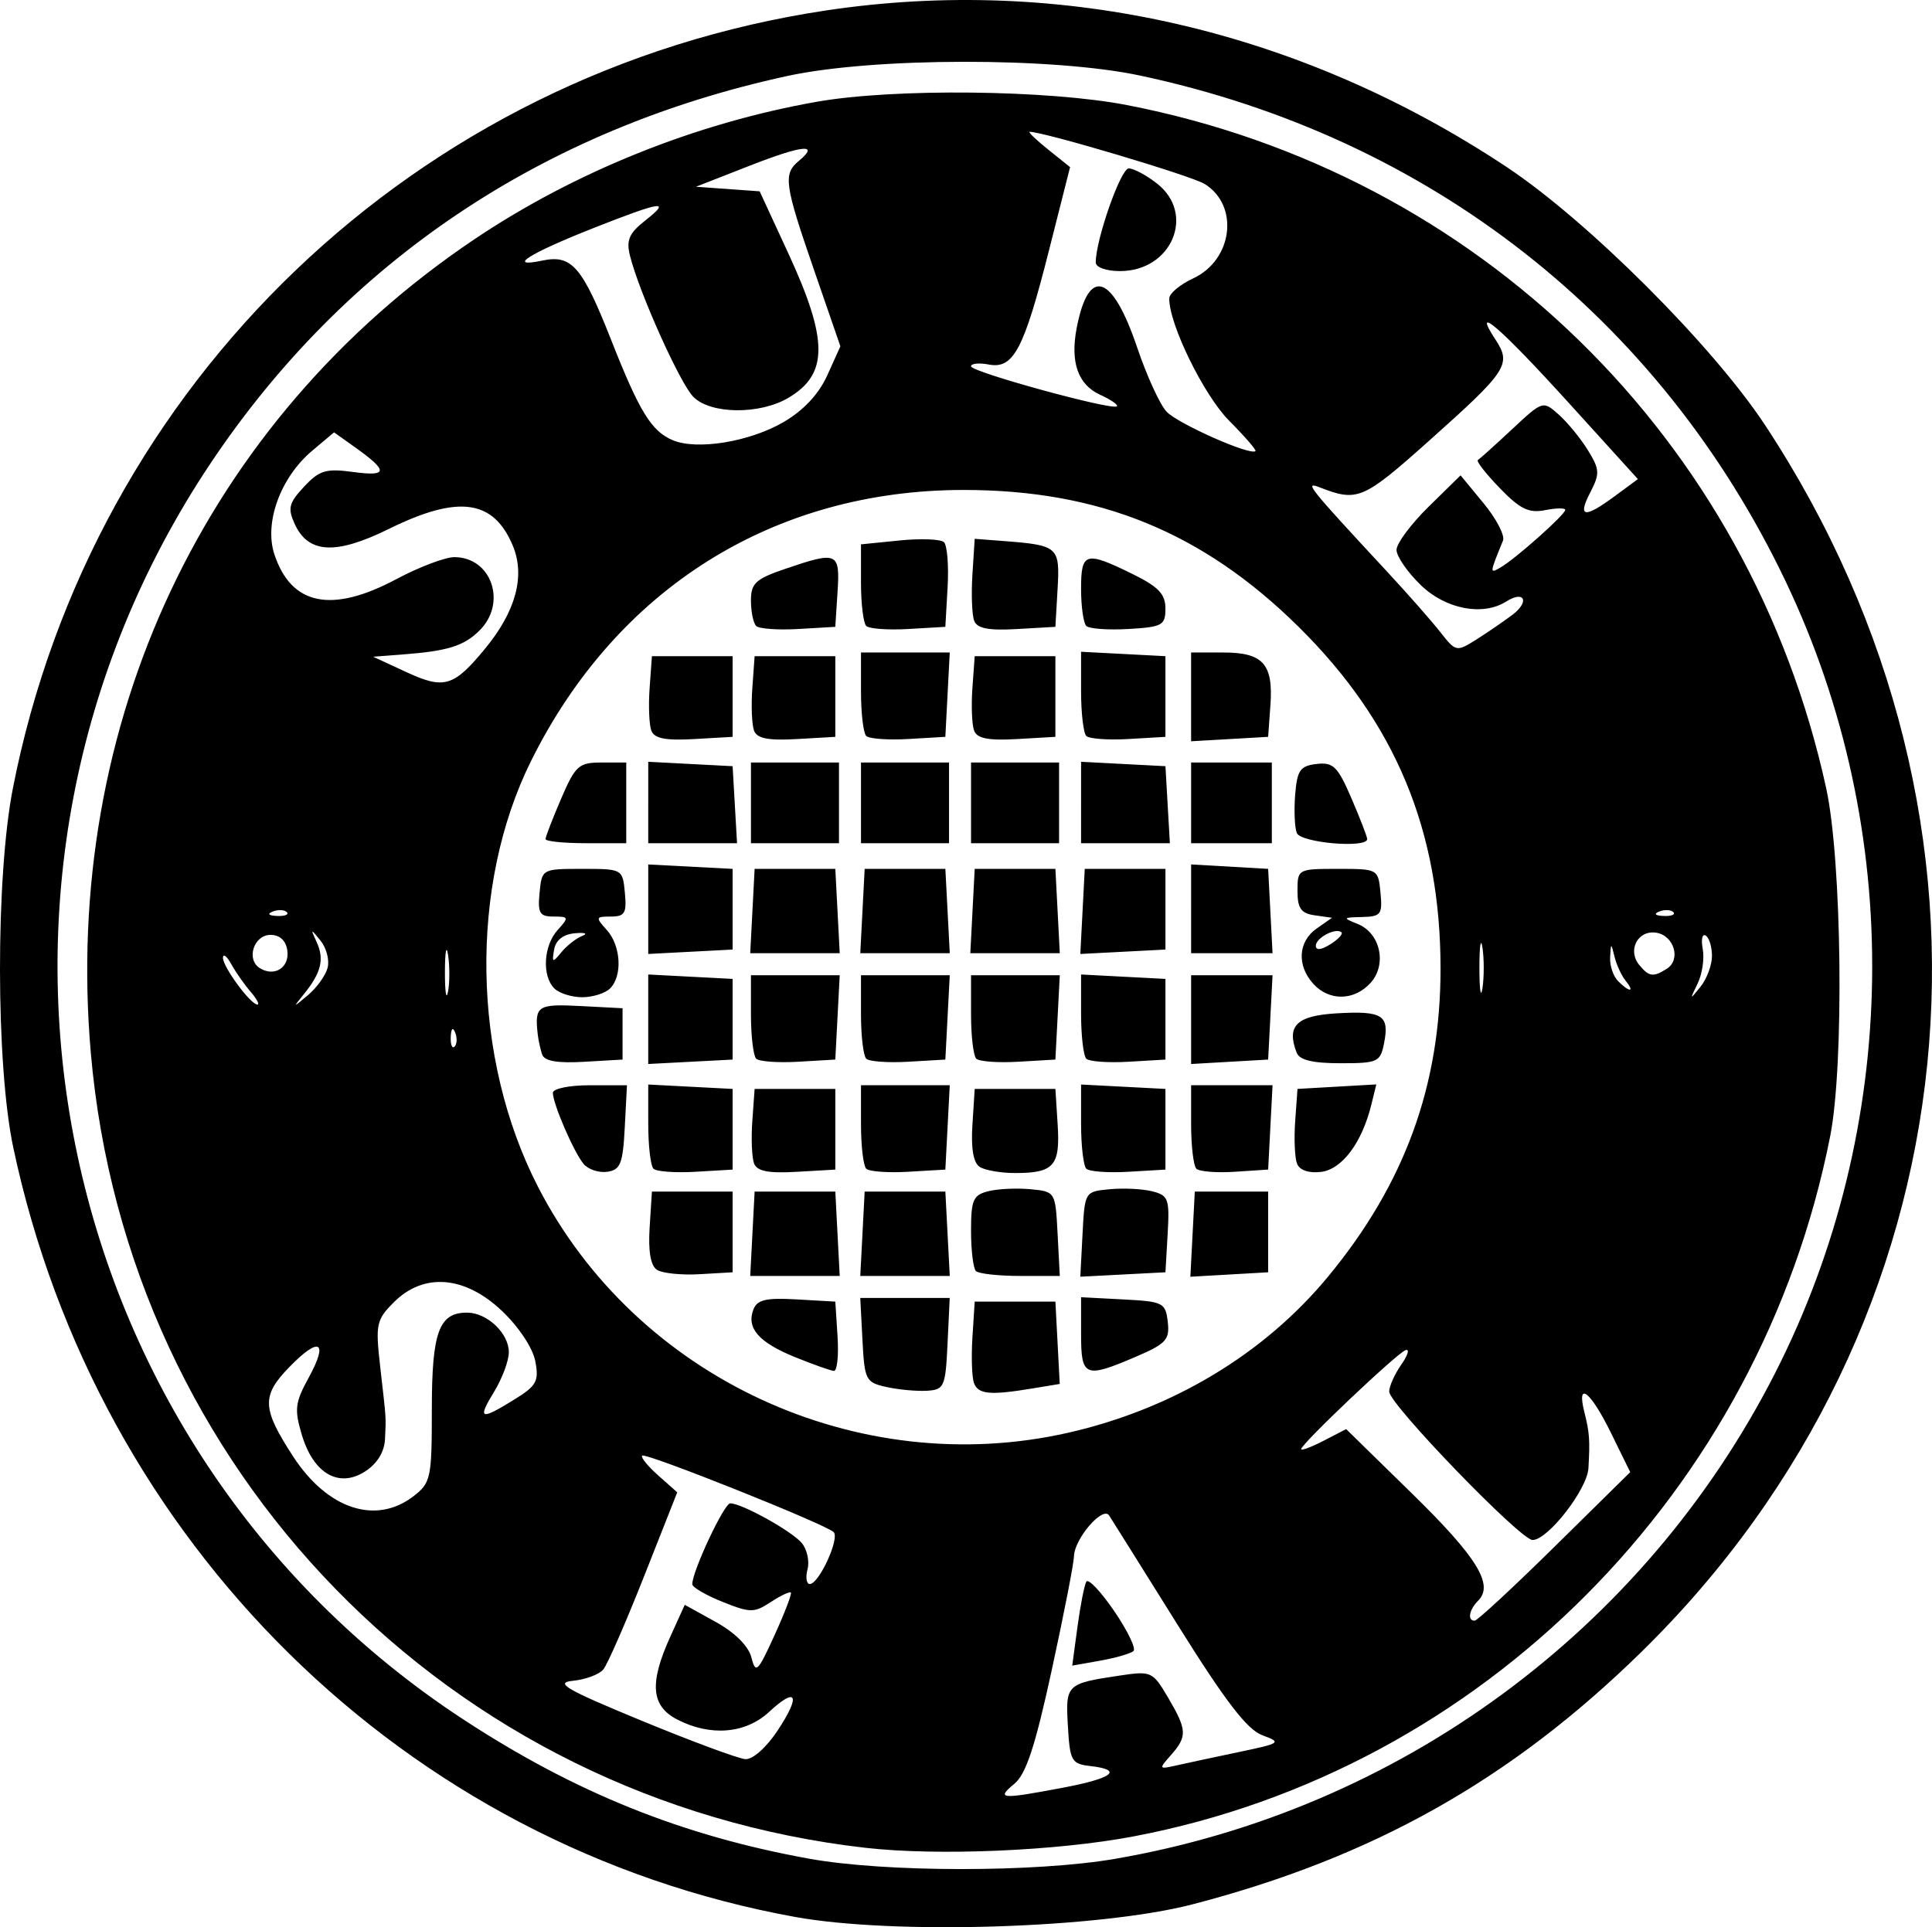 <?xml version="1.0" encoding="UTF-8" standalone="no"?>
<!-- Created with Inkscape (http://www.inkscape.org/) -->

<svg
   xmlns:dc="http://purl.org/dc/elements/1.1/"
   xmlns:cc="http://creativecommons.org/ns#"
   xmlns:rdf="http://www.w3.org/1999/02/22-rdf-syntax-ns#"
   xmlns:svg="http://www.w3.org/2000/svg"
   xmlns="http://www.w3.org/2000/svg"
   xmlns:sodipodi="http://sodipodi.sourceforge.net/DTD/sodipodi-0.dtd"
   xmlns:inkscape="http://www.inkscape.org/namespaces/inkscape"
   id="svg4222"
   version="1.1"
   inkscape:version="0.91 r13725"
   width="400"
   height="399.084"
   viewBox="0 0 400 399.084"
   sodipodi:docname="sureseal.svg">
  <defs
     id="defs4226" />
  <sodipodi:namedview
     pagecolor="#ffffff"
     bordercolor="#666666"
     borderopacity="1"
     objecttolerance="10"
     gridtolerance="10"
     guidetolerance="10"
     inkscape:pageopacity="0"
     inkscape:pageshadow="2"
     inkscape:window-width="1443"
     inkscape:window-height="846"
     id="namedview4224"
     showgrid="false"
     fit-margin-top="0"
     fit-margin-left="0"
     fit-margin-right="0"
     fit-margin-bottom="0"
     inkscape:zoom="0.54166667"
     inkscape:cx="286.89806"
     inkscape:cy="90.66281"
     inkscape:window-x="0"
     inkscape:window-y="0"
     inkscape:window-maximized="0"
     inkscape:current-layer="svg4222" />
  <path
     style="fill:#000000"
     d="M 164.59,396.953 C 83.932,382.311 20.1,319.475 2.75,237.641 -0.883,220.507 -0.924,181.571 2.671,163.219 19.139,79.154 86.308,14.888 170.997,2.168 c 48.78,-7.327 98.167,4.029 140.922,32.403 16.804,11.152 42.66,36.979 53.523,53.463 54.251,82.326 43.812,186 -25.578,254.018 -27.026,26.492 -55.628,42.583 -92.943,52.289 -19.185,4.99 -61.786,6.342 -82.332,2.612 z m 66.251,-12.025 c 58.878,-10.131 109.497,-47.348 136.593,-100.43 26.101,-51.132 26.934,-112.437 2.232,-164.178 C 343.605,65.733 295.89,28.369 235.976,15.634 c -17.972,-3.82 -55.071,-3.775 -72.905,0.089 C 112.429,26.694 71.503,54.173 43.589,95.948 -14.197,182.427 9.306,299.3 95.893,356.033 c 23.144,15.164 45.308,24.096 71.616,28.86 15.753,2.853 46.86,2.87 63.332,0.036 z M 179.225,382.646 C 92.987,372.83 26.318,304.43 18.805,218.061 12.87,149.848 42.477,87.022 98.215,49.551 c 20.832,-14.005 45.951,-24.091 70.932,-28.484 15.992,-2.812 47.935,-2.465 64.21,0.697 72.722,14.128 128.927,69.058 144.735,141.453 3.264,14.946 3.748,57.259 0.826,72.079 -14.498,73.512 -71.961,131.275 -144.234,144.985 -15.886,3.014 -40.53,4.065 -55.458,2.365 z m 40.843,-12.451 c 10.405,-1.974 12.571,-3.693 5.656,-4.489 -3.881,-0.447 -4.209,-1.033 -4.629,-8.264 -0.503,-8.647 -0.337,-8.809 10.659,-10.458 6.614,-0.992 6.886,-0.87 10.067,4.521 3.959,6.71 4.029,8.066 0.611,11.93 -2.575,2.912 -2.54,2.978 1.139,2.145 2.088,-0.473 7.898,-1.718 12.91,-2.768 8.714,-1.824 8.927,-1.977 4.872,-3.481 -3.152,-1.169 -7.637,-7.01 -17.467,-22.75 -7.274,-11.647 -13.691,-21.892 -14.259,-22.766 -1.308,-2.01 -7.2,4.842 -7.27,8.455 -0.028,1.436 -2.097,12.03 -4.598,23.542 -3.449,15.874 -5.324,21.573 -7.763,23.589 -3.821,3.158 -2.816,3.237 10.071,0.793 z m 3.015,-33.35 c 0.599,-4.44 1.425,-8.636 1.835,-9.326 0.41,-0.689 2.998,2.045 5.751,6.075 2.753,4.031 4.56,7.759 4.017,8.284 -0.543,0.525 -3.621,1.424 -6.84,1.997 l -5.852,1.042 1.089,-8.072 z m -62.09,21.515 c 4.854,-7.335 3.997,-9.197 -1.772,-3.85 -4.868,4.512 -12.149,5.111 -19.008,1.564 -5.424,-2.805 -5.815,-7.506 -1.429,-17.172 l 2.986,-6.579 6.408,3.542 c 3.969,2.193 6.78,4.987 7.384,7.339 0.892,3.474 1.299,3.087 4.784,-4.557 2.095,-4.595 3.624,-8.579 3.399,-8.855 -0.225,-0.276 -2.098,0.605 -4.161,1.957 -3.46,2.267 -4.237,2.264 -10.004,-0.044 -3.439,-1.376 -6.253,-3.02 -6.253,-3.653 0,-2.683 6.598,-16.745 7.857,-16.745 2.403,0 12.772,5.759 14.827,8.235 1.087,1.31 1.618,3.752 1.18,5.427 -0.438,1.675 -0.227,3.046 0.469,3.046 1.908,0 6.265,-9.512 4.929,-10.761 -1.799,-1.682 -38.945,-16.514 -39.634,-15.825 -0.335,0.335 1.162,2.183 3.327,4.105 l 3.937,3.495 -6.875,17.402 c -3.781,9.571 -7.576,18.246 -8.432,19.278 -0.856,1.031 -3.674,2.086 -6.263,2.343 -3.926,0.39 -1.579,1.759 14.163,8.256 10.378,4.284 20.056,7.872 21.506,7.974 1.519,0.107 4.349,-2.403 6.677,-5.921 z m 160.919,-38.131 15.608,-15.379 -4.004,-8.163 c -4.198,-8.559 -7.147,-10.874 -5.501,-4.317 1.085,4.323 1.192,5.789 0.851,11.67 -0.255,4.398 -8.398,14.862 -11.565,14.862 -2.503,0 -29.684,-28.139 -29.684,-30.731 0,-1.105 1.128,-3.619 2.506,-5.587 1.378,-1.968 1.774,-3.316 0.879,-2.996 -1.805,0.646 -21.612,19.427 -21.612,20.493 0,0.37 2.096,-0.412 4.658,-1.737 l 4.658,-2.409 13.621,13.329 c 13.498,13.209 17.011,18.899 13.707,22.203 -1.881,1.881 -2.275,4.142 -0.722,4.142 0.544,0 8.013,-6.921 16.598,-15.379 z M 85.609,309.833 c 3.597,-2.771 3.797,-3.715 3.797,-17.955 0,-16.029 1.464,-20.062 7.281,-20.062 4.16,0 8.668,4.273 8.661,8.209 -0.003,1.75 -1.36,5.403 -3.015,8.118 -3.539,5.804 -2.937,6.05 4.128,1.684 4.651,-2.875 5.158,-3.801 4.36,-7.974 -0.523,-2.735 -3.436,-7.118 -6.923,-10.417 -7.684,-7.269 -16.175,-7.948 -22.338,-1.784 -3.647,3.647 -3.84,4.544 -2.855,13.253 1.316,11.628 1.22,10.201 1.008,15.077 -0.114,2.632 -1.589,5.065 -4.046,6.675 -5.445,3.568 -10.754,0.546 -13.163,-7.494 -1.592,-5.313 -1.427,-6.701 1.407,-11.875 4.173,-7.619 2.231,-8.635 -4.074,-2.13 -5.716,5.897 -5.597,8.52 0.835,18.416 7.114,10.944 17.14,14.265 24.937,8.26 z M 221.204,296.679 c 21.558,-4.903 40.502,-16.286 53.732,-32.287 15.87,-19.194 23.314,-39.564 23.314,-63.805 0,-28.536 -9.329,-50.99 -29.422,-70.818 C 249.014,110.215 227.58,101.46 199.523,101.46 c -39.319,0 -71.839,20.377 -89.578,56.129 -12.842,25.884 -12.266,61.482 1.427,88.146 20.327,39.582 66.212,60.865 109.831,50.944 z m -37.629,-9.452 c -4.345,-0.954 -4.578,-1.405 -5.012,-9.725 l -0.456,-8.725 9.261,0 9.261,0 -0.452,9.493 c -0.425,8.92 -0.681,9.507 -4.249,9.725 -2.088,0.127 -5.848,-0.218 -8.354,-0.768 z m 18.088,-0.795 c -0.441,-1.15 -0.591,-5.422 -0.332,-9.493 l 0.471,-7.401 8.354,0 8.354,0 0.449,8.523 0.449,8.523 -5.765,0.953 c -8.636,1.427 -11.094,1.2 -11.979,-1.105 z m -37.019,-5.383 c -7.539,-3.056 -10.143,-6.02 -8.667,-9.865 0.785,-2.046 2.601,-2.472 8.975,-2.105 l 7.991,0.46 0.463,7.215 c 0.255,3.968 -0.087,7.176 -0.759,7.13 -0.672,-0.047 -4.273,-1.322 -8.002,-2.834 z m 59.181,-4.752 0,-7.67 8.733,0.456 c 8.273,0.431 8.759,0.676 9.215,4.643 0.425,3.698 -0.344,4.541 -6.581,7.215 -10.587,4.538 -11.367,4.219 -11.367,-4.643 z M 136.018,262.951 c -1.315,-0.86 -1.831,-3.833 -1.519,-8.749 l 0.472,-7.447 8.354,0 8.354,0 0,8.354 0,8.354 -6.835,0.396 c -3.759,0.218 -7.731,-0.19 -8.826,-0.906 z m 19.762,-7.463 0.456,-8.733 8.354,0 8.354,0 0.455,8.733 0.456,8.733 -9.265,0 -9.265,0 0.456,-8.733 z m 22.783,0 0.456,-8.733 8.354,0 8.354,0 0.456,8.733 0.456,8.733 -9.265,0 -9.265,0 0.456,-8.733 z m 23.492,7.721 c -0.557,-0.557 -1.013,-4.303 -1.013,-8.325 0,-6.419 0.438,-7.422 3.587,-8.213 1.973,-0.495 5.903,-0.679 8.733,-0.409 5.134,0.49 5.148,0.512 5.602,9.225 l 0.456,8.733 -8.176,0 c -4.497,0 -8.632,-0.456 -9.189,-1.013 z m 22.072,-7.643 c 0.457,-8.801 0.464,-8.812 5.604,-9.303 2.831,-0.27 6.796,-0.078 8.811,0.428 3.368,0.845 3.628,1.561 3.207,8.845 l -0.457,7.926 -8.812,0.458 -8.812,0.458 0.458,-8.812 z m 22.783,0.005 0.458,-8.816 7.594,0 7.594,0 0,8.354 0,8.354 -8.052,0.462 -8.052,0.462 0.458,-8.816 z M 120.822,241.016 c -2.036,-2.454 -6.355,-12.454 -6.355,-14.717 0,-0.871 3.41,-1.568 7.67,-1.568 l 7.67,0 -0.456,8.733 c -0.392,7.522 -0.895,8.796 -3.626,9.186 -1.744,0.249 -3.951,-0.487 -4.904,-1.635 z m 14.471,0.997 c -0.594,-0.594 -1.081,-4.76 -1.081,-9.257 l 0,-8.176 8.733,0.456 8.733,0.456 0,8.354 0,8.354 -7.653,0.448 c -4.209,0.246 -8.139,-0.038 -8.733,-0.633 z m 20.83,-1.08 c -0.461,-1.201 -0.624,-5.168 -0.363,-8.813 l 0.476,-6.629 8.354,0 8.354,0 0,8.354 0,8.354 -7.991,0.46 c -5.868,0.338 -8.214,-0.121 -8.829,-1.725 z m 23.217,1.08 c -0.594,-0.594 -1.081,-4.726 -1.081,-9.181 l 0,-8.101 9.189,0 9.189,0 -0.456,8.733 -0.456,8.733 -7.653,0.448 c -4.209,0.246 -8.139,-0.038 -8.733,-0.633 z m 23.508,-0.365 c -1.318,-0.836 -1.832,-3.781 -1.519,-8.71 l 0.472,-7.447 8.354,0 8.354,0 0.472,7.447 c 0.538,8.478 -0.786,9.973 -8.826,9.973 -2.924,0 -6.212,-0.568 -7.307,-1.263 z m 22.058,0.365 c -0.594,-0.594 -1.081,-4.76 -1.081,-9.257 l 0,-8.176 8.733,0.456 8.733,0.456 0,8.354 0,8.354 -7.653,0.448 c -4.209,0.246 -8.139,-0.038 -8.733,-0.633 z m 22.785,0.001 c -0.595,-0.595 -1.083,-4.728 -1.083,-9.183 l 0,-8.101 8.43,0 8.43,0 -0.456,8.733 -0.455,8.733 -6.891,0.45 c -3.79,0.247 -7.379,-0.037 -7.974,-0.633 z m 20.836,-1.06 c -0.466,-1.213 -0.633,-5.189 -0.371,-8.835 l 0.476,-6.629 8.16,-0.466 8.16,-0.466 -1.051,4.263 c -1.935,7.846 -6.071,13.348 -10.416,13.857 -2.546,0.298 -4.433,-0.358 -4.958,-1.725 z M 112.244,218.356 c -0.369,-1.088 -0.784,-3.004 -0.922,-4.257 -0.644,-5.822 -0.014,-6.233 8.841,-5.772 l 8.733,0.456 0,5.316 0,5.316 -7.991,0.46 c -5.544,0.319 -8.196,-0.146 -8.661,-1.519 z m 21.968,-7.295 0,-9.265 8.733,0.456 8.733,0.456 0,8.354 0,8.354 -8.733,0.456 -8.733,0.456 0,-9.265 z m 22.345,8.169 c -0.594,-0.594 -1.081,-4.726 -1.081,-9.181 l 0,-8.101 9.189,0 9.189,0 -0.456,8.733 -0.455,8.733 -7.653,0.448 c -4.209,0.246 -8.139,-0.038 -8.733,-0.633 z m 22.783,0 c -0.594,-0.594 -1.081,-4.726 -1.081,-9.181 l 0,-8.101 9.189,0 9.189,0 -0.456,8.733 -0.456,8.733 -7.653,0.448 c -4.209,0.246 -8.139,-0.038 -8.733,-0.633 z m 22.783,0 c -0.594,-0.594 -1.081,-4.726 -1.081,-9.181 l 0,-8.101 9.189,0 9.189,0 -0.456,8.733 -0.456,8.733 -7.653,0.448 c -4.209,0.246 -8.139,-0.038 -8.733,-0.633 z m 22.783,0 c -0.594,-0.594 -1.081,-4.76 -1.081,-9.257 l 0,-8.176 8.733,0.456 8.733,0.456 0,8.354 0,8.354 -7.653,0.448 c -4.209,0.246 -8.139,-0.038 -8.733,-0.633 z m 21.702,-8.089 0,-9.193 8.43,0 8.43,0 -0.456,8.733 -0.455,8.733 -7.974,0.459 -7.974,0.459 0,-9.193 z m 21.847,6.844 c -2.145,-5.591 -0.006,-7.671 8.381,-8.15 9.409,-0.537 10.861,0.383 9.727,6.162 -0.773,3.941 -1.283,4.177 -9.044,4.177 -5.761,0 -8.476,-0.656 -9.065,-2.19 z M 114.771,204.682 c -2.606,-2.606 -2.249,-8.858 0.691,-12.107 2.363,-2.612 2.312,-2.778 -0.856,-2.778 -2.886,0 -3.301,-0.708 -2.893,-4.936 0.474,-4.913 0.515,-4.936 8.83,-4.936 8.315,0 8.356,0.023 8.83,4.936 0.408,4.229 -0.008,4.936 -2.893,4.936 -3.168,0 -3.219,0.166 -0.856,2.778 2.94,3.249 3.297,9.501 0.691,12.107 -1.002,1.002 -3.6,1.823 -5.772,1.823 -2.172,0 -4.769,-0.82 -5.772,-1.823 z m 5.772,-10.873 c 1.253,-0.492 0.577,-0.741 -1.503,-0.554 -2.438,0.219 -3.971,1.42 -4.313,3.378 -0.481,2.748 -0.338,2.801 1.503,0.554 1.119,-1.366 3.06,-2.886 4.313,-3.378 z m 151.362,9.918 c -3.447,-3.809 -3.152,-8.754 0.682,-11.439 l 3.195,-2.238 -3.575,-0.506 c -2.847,-0.403 -3.575,-1.434 -3.575,-5.063 0,-4.511 0.084,-4.557 8.354,-4.557 8.315,0 8.356,0.023 8.83,4.936 0.433,4.494 0.093,4.945 -3.797,5.033 -4.034,0.091 -4.084,0.172 -0.901,1.453 4.675,1.881 6.088,8.381 2.648,12.182 -3.38,3.735 -8.581,3.822 -11.86,0.199 z m 5.836,-10.643 c -1.086,-1.086 -5.312,1.104 -5.312,2.753 0,1 1.09,0.899 2.969,-0.275 1.633,-1.02 2.687,-2.135 2.344,-2.479 z m -143.529,-4.806 0,-9.265 8.733,0.456 8.733,0.456 0,8.354 0,8.354 -8.733,0.456 -8.733,0.456 0,-9.265 z m 21.568,0.38 0.456,-8.733 8.354,0 8.354,0 0.455,8.733 0.456,8.733 -9.265,0 -9.265,0 0.456,-8.733 z m 22.783,0 0.456,-8.733 8.354,0 8.354,0 0.456,8.733 0.456,8.733 -9.265,0 -9.265,0 0.456,-8.733 z m 22.783,0 0.455,-8.733 8.354,0 8.354,0 0.456,8.733 0.456,8.733 -9.265,0 -9.265,0 0.456,-8.733 z m 22.781,0.078 0.458,-8.812 8.354,0 8.354,0 0,8.354 0,8.354 -8.812,0.458 -8.812,0.458 0.458,-8.812 z m 22.481,-0.537 0,-9.193 7.974,0.459 7.974,0.459 0.455,8.733 0.456,8.733 -8.43,0 -8.43,0 0,-9.193 z m -133.66,-14.448 c 0,-0.472 1.451,-4.231 3.225,-8.354 2.954,-6.866 3.656,-7.496 8.354,-7.496 l 5.129,0 0,8.354 0,8.354 -8.354,0 c -4.595,0 -8.354,-0.386 -8.354,-0.858 z m 21.264,-7.572 0,-8.43 8.733,0.456 8.733,0.456 0.459,7.974 0.459,7.974 -9.193,0 -9.193,0 0,-8.43 z m 21.264,0.076 0,-8.354 9.113,0 9.113,0 0,8.354 0,8.354 -9.113,0 -9.113,0 0,-8.354 z m 22.783,0 0,-8.354 9.113,0 9.113,0 0,8.354 0,8.354 -9.113,0 -9.113,0 0,-8.354 z m 22.783,0 0,-8.354 9.113,0 9.113,0 0,8.354 0,8.354 -9.113,0 -9.113,0 0,-8.354 z m 22.783,-0.076 0,-8.43 8.733,0.456 8.733,0.456 0.459,7.974 0.459,7.974 -9.193,0 -9.193,0 0,-8.43 z m 22.783,0.076 0,-8.354 8.354,0 8.354,0 0,8.354 0,8.354 -8.354,0 -8.354,0 0,-8.354 z m 21.875,6.235 c -0.447,-1.165 -0.597,-4.754 -0.332,-7.974 0.413,-5.029 1.039,-5.92 4.437,-6.315 3.45,-0.401 4.372,0.51 7.215,7.116 1.792,4.167 3.259,7.962 3.259,8.433 0,1.975 -13.794,0.782 -14.578,-1.261 z M 134.859,151.32 c -0.461,-1.201 -0.624,-5.168 -0.363,-8.813 l 0.476,-6.629 8.354,0 8.354,0 0,8.354 0,8.354 -7.991,0.46 c -5.868,0.338 -8.214,-0.121 -8.829,-1.725 z m 21.264,0 c -0.461,-1.201 -0.624,-5.168 -0.363,-8.813 l 0.476,-6.629 8.354,0 8.354,0 0,8.354 0,8.354 -7.991,0.46 c -5.868,0.338 -8.214,-0.121 -8.829,-1.725 z m 23.217,1.08 c -0.594,-0.594 -1.081,-4.726 -1.081,-9.181 l 0,-8.101 9.189,0 9.189,0 -0.456,8.733 -0.456,8.733 -7.653,0.448 c -4.209,0.246 -8.139,-0.038 -8.733,-0.633 z m 22.349,-1.08 c -0.461,-1.201 -0.624,-5.168 -0.363,-8.813 l 0.476,-6.629 8.354,0 8.354,0 0,8.354 0,8.354 -7.991,0.46 c -5.868,0.338 -8.214,-0.121 -8.829,-1.725 z m 23.217,1.08 c -0.594,-0.594 -1.081,-4.76 -1.081,-9.257 l 0,-8.176 8.733,0.456 8.733,0.456 0,8.354 0,8.354 -7.653,0.448 c -4.209,0.246 -8.139,-0.038 -8.733,-0.633 z m 21.702,-8.089 0,-9.193 6.649,0 c 8.255,0 10.385,2.376 9.772,10.9 l -0.473,6.567 -7.974,0.459 -7.974,0.459 0,-9.193 z m -90.051,-14.693 c -0.594,-0.594 -1.081,-2.953 -1.081,-5.241 0,-3.597 0.963,-4.489 7.105,-6.582 10.845,-3.695 11.355,-3.47 10.824,4.794 l -0.463,7.215 -7.653,0.448 c -4.209,0.246 -8.139,-0.038 -8.733,-0.633 z m 22.783,0 c -0.594,-0.594 -1.081,-4.639 -1.081,-8.988 l 0,-7.907 7.974,-0.803 c 4.386,-0.442 8.526,-0.285 9.2,0.349 0.674,0.634 1.016,4.838 0.759,9.343 l -0.467,8.191 -7.653,0.448 c -4.209,0.246 -8.139,-0.038 -8.733,-0.633 z m 22.354,-1.067 c -0.458,-1.194 -0.622,-5.502 -0.363,-9.573 l 0.471,-7.401 6.075,0.466 c 11.212,0.86 11.592,1.2 11.087,9.912 l -0.455,7.848 -7.991,0.46 c -5.848,0.336 -8.215,-0.123 -8.824,-1.712 z m 23.212,1.067 c -0.594,-0.594 -1.081,-4.043 -1.081,-7.663 0,-7.623 0.891,-7.883 10.632,-3.102 5.383,2.642 6.835,4.161 6.835,7.152 0,3.489 -0.622,3.834 -7.653,4.245 -4.209,0.246 -8.139,-0.038 -8.733,-0.633 z m -130.665,84.197 c -0.485,-1.212 -0.845,-0.852 -0.918,0.918 -0.066,1.601 0.293,2.498 0.798,1.994 0.505,-0.505 0.559,-1.815 0.12,-2.911 z m -42.358,-8.449 c -1.266,-1.462 -3.059,-4.025 -3.986,-5.696 -0.927,-1.671 -1.706,-2.276 -1.731,-1.344 -0.051,1.859 5.716,9.698 7.134,9.698 0.487,0 -0.151,-1.196 -1.416,-2.658 z m 15.947,-4.964 c 0.413,-1.578 -0.24,-4.097 -1.451,-5.597 -2.072,-2.568 -2.119,-2.55 -0.804,0.309 1.605,3.49 0.921,6.324 -2.567,10.632 -2.417,2.985 -2.403,2.99 0.806,0.281 1.796,-1.516 3.604,-4.047 4.016,-5.625 z m 24.944,-2.609 c -0.349,-2.309 -0.644,-0.78 -0.655,3.397 -0.012,4.177 0.274,6.066 0.635,4.198 0.361,-1.868 0.37,-5.286 0.021,-7.594 z m 214.158,-1.54 c -0.348,-2.297 -0.633,-0.418 -0.633,4.177 0,4.595 0.285,6.474 0.633,4.177 0.348,-2.297 0.348,-6.056 0,-8.354 z m 47.516,1.698 c 0,-1.879 -0.585,-3.779 -1.299,-4.22 -0.715,-0.442 -0.991,0.808 -0.615,2.778 0.377,1.97 -0.102,5.195 -1.063,7.169 -1.662,3.412 -1.632,3.444 0.615,0.639 1.299,-1.622 2.362,-4.486 2.362,-6.366 z m -17.877,5.137 c -0.848,-1.044 -1.877,-3.266 -2.288,-4.936 -0.732,-2.976 -0.75,-2.975 -0.923,0.076 -0.097,1.713 0.644,3.934 1.646,4.936 2.401,2.401 3.531,2.346 1.565,-0.076 z M 59.489,196.818 c -0.292,-2.05 -1.559,-3.224 -3.477,-3.224 -3.475,0 -5.108,5.099 -2.207,6.892 3.04,1.879 6.185,-0.152 5.684,-3.668 z m 285.615,3.785 c 2.996,-1.899 1.48,-6.935 -2.25,-7.469 -3.809,-0.546 -5.966,3.679 -3.435,6.728 2.002,2.412 2.87,2.526 5.685,0.741 z M 59.377,188.879 c -0.505,-0.505 -1.815,-0.559 -2.911,-0.12 -1.212,0.485 -0.852,0.845 0.918,0.918 1.601,0.066 2.498,-0.293 1.994,-0.798 z m 287.065,0 c -0.505,-0.505 -1.815,-0.559 -2.911,-0.12 -1.212,0.485 -0.852,0.845 0.918,0.918 1.601,0.066 2.498,-0.293 1.994,-0.798 z M 100.442,134.31 c 6.366,-7.723 8.339,-15.067 5.727,-21.318 -3.995,-9.561 -11.285,-10.55 -25.63,-3.476 -11.039,5.444 -16.719,5.143 -19.534,-1.035 -1.475,-3.237 -1.199,-4.326 1.95,-7.696 3.189,-3.413 4.522,-3.811 10.202,-3.041 7.185,0.973 7.273,-0.19 0.385,-5.094 l -4.381,-3.12 -4.519,3.803 c -6.569,5.527 -9.994,14.908 -7.834,21.454 3.492,10.58 11.862,12.285 25.247,5.143 4.696,-2.506 10.103,-4.557 12.014,-4.557 7.681,0 10.953,9.446 5.249,15.15 -3.248,3.248 -6.579,4.291 -15.987,5.008 l -6.075,0.463 6.835,3.166 c 7.872,3.646 9.827,3.066 16.352,-4.849 z m 212.668,-6.979 c 3.647,-2.737 2.537,-5.172 -1.263,-2.769 -4.857,3.072 -12.539,1.591 -17.702,-3.413 -2.755,-2.67 -5.009,-5.945 -5.009,-7.278 0,-1.333 2.983,-5.351 6.63,-8.93 l 6.63,-6.506 4.782,5.801 c 2.63,3.191 4.431,6.66 4.002,7.709 -2.811,6.878 -2.813,6.904 -0.466,5.537 3.121,-1.817 13.356,-10.935 13.356,-11.899 0,-0.422 -1.88,-0.396 -4.177,0.058 -3.37,0.666 -5.184,-0.217 -9.389,-4.572 -2.867,-2.969 -4.907,-5.578 -4.533,-5.8 0.373,-0.221 3.556,-3.087 7.072,-6.369 6.378,-5.952 6.401,-5.959 9.687,-3.038 1.812,1.611 4.522,4.921 6.023,7.357 2.457,3.988 2.507,4.857 0.503,8.733 -2.703,5.226 -1.252,5.45 5.076,0.781 l 4.776,-3.524 -14.372,-15.842 c -14.082,-15.522 -20.197,-20.803 -15.125,-13.062 3.375,5.151 2.519,6.457 -13.798,21.022 -13.631,12.168 -14.758,12.645 -22.625,9.581 -3.233,-1.259 -2.327,-0.129 14.028,17.5 4.263,4.595 9.213,10.222 11.002,12.506 3.175,4.054 3.348,4.092 7.338,1.585 2.247,-1.412 5.647,-3.739 7.554,-5.17 z M 254.473,87.11 c -5.252,-5.28 -12.482,-20.067 -12.388,-25.334 0.018,-1.013 2.238,-2.867 4.933,-4.12 8.241,-3.832 9.611,-15.097 2.379,-19.57 -2.724,-1.684 -33.258,-10.786 -36.203,-10.791 -0.418,-0.001 1.291,1.644 3.797,3.655 l 4.557,3.656 -4.361,17.22 c -5.208,20.565 -7.356,24.637 -12.481,23.658 -2.015,-0.385 -3.663,-0.217 -3.663,0.373 0,1.165 29.248,9.189 30.194,8.283 0.317,-0.303 -1.237,-1.378 -3.454,-2.387 -4.604,-2.098 -6.232,-6.738 -4.861,-13.856 2.469,-12.819 7.373,-11.2 12.548,4.144 1.928,5.717 4.635,11.641 6.014,13.165 2.225,2.459 17.387,9.2 18.452,8.205 0.229,-0.214 -2.229,-3.05 -5.463,-6.301 z m -27.61,-32.772 c 0,-4.719 5.174,-19.465 6.83,-19.465 1.03,0 3.674,1.417 5.875,3.148 8.027,6.314 3.026,18.116 -7.676,18.116 -2.863,0 -5.03,-0.775 -5.03,-1.799 z M 162.294,87.364 c 4.107,-2.407 7.244,-5.778 9.001,-9.674 l 2.697,-5.98 -5.46,-15.813 c -6.133,-17.763 -6.424,-19.852 -3.145,-22.573 4.42,-3.668 0.837,-3.316 -10.202,1.004 l -11.099,4.343 6.597,0.474 6.597,0.474 5.907,12.787 c 8.332,18.034 8.339,25.077 0.032,29.984 -5.929,3.502 -16.056,3.405 -19.65,-0.188 -2.769,-2.769 -11.236,-21.624 -13.148,-29.281 -0.793,-3.177 -0.165,-4.628 3.123,-7.215 5.576,-4.386 3.561,-4.096 -10.722,1.543 -13.308,5.254 -18.089,8.299 -10.54,6.713 6.105,-1.283 8.251,1.205 14.32,16.605 5.778,14.659 8.262,18.703 12.636,20.571 5.046,2.155 16.001,0.362 23.057,-3.772 z"
     id="path4236"
     inkscape:connector-curvature="0" />
</svg>
